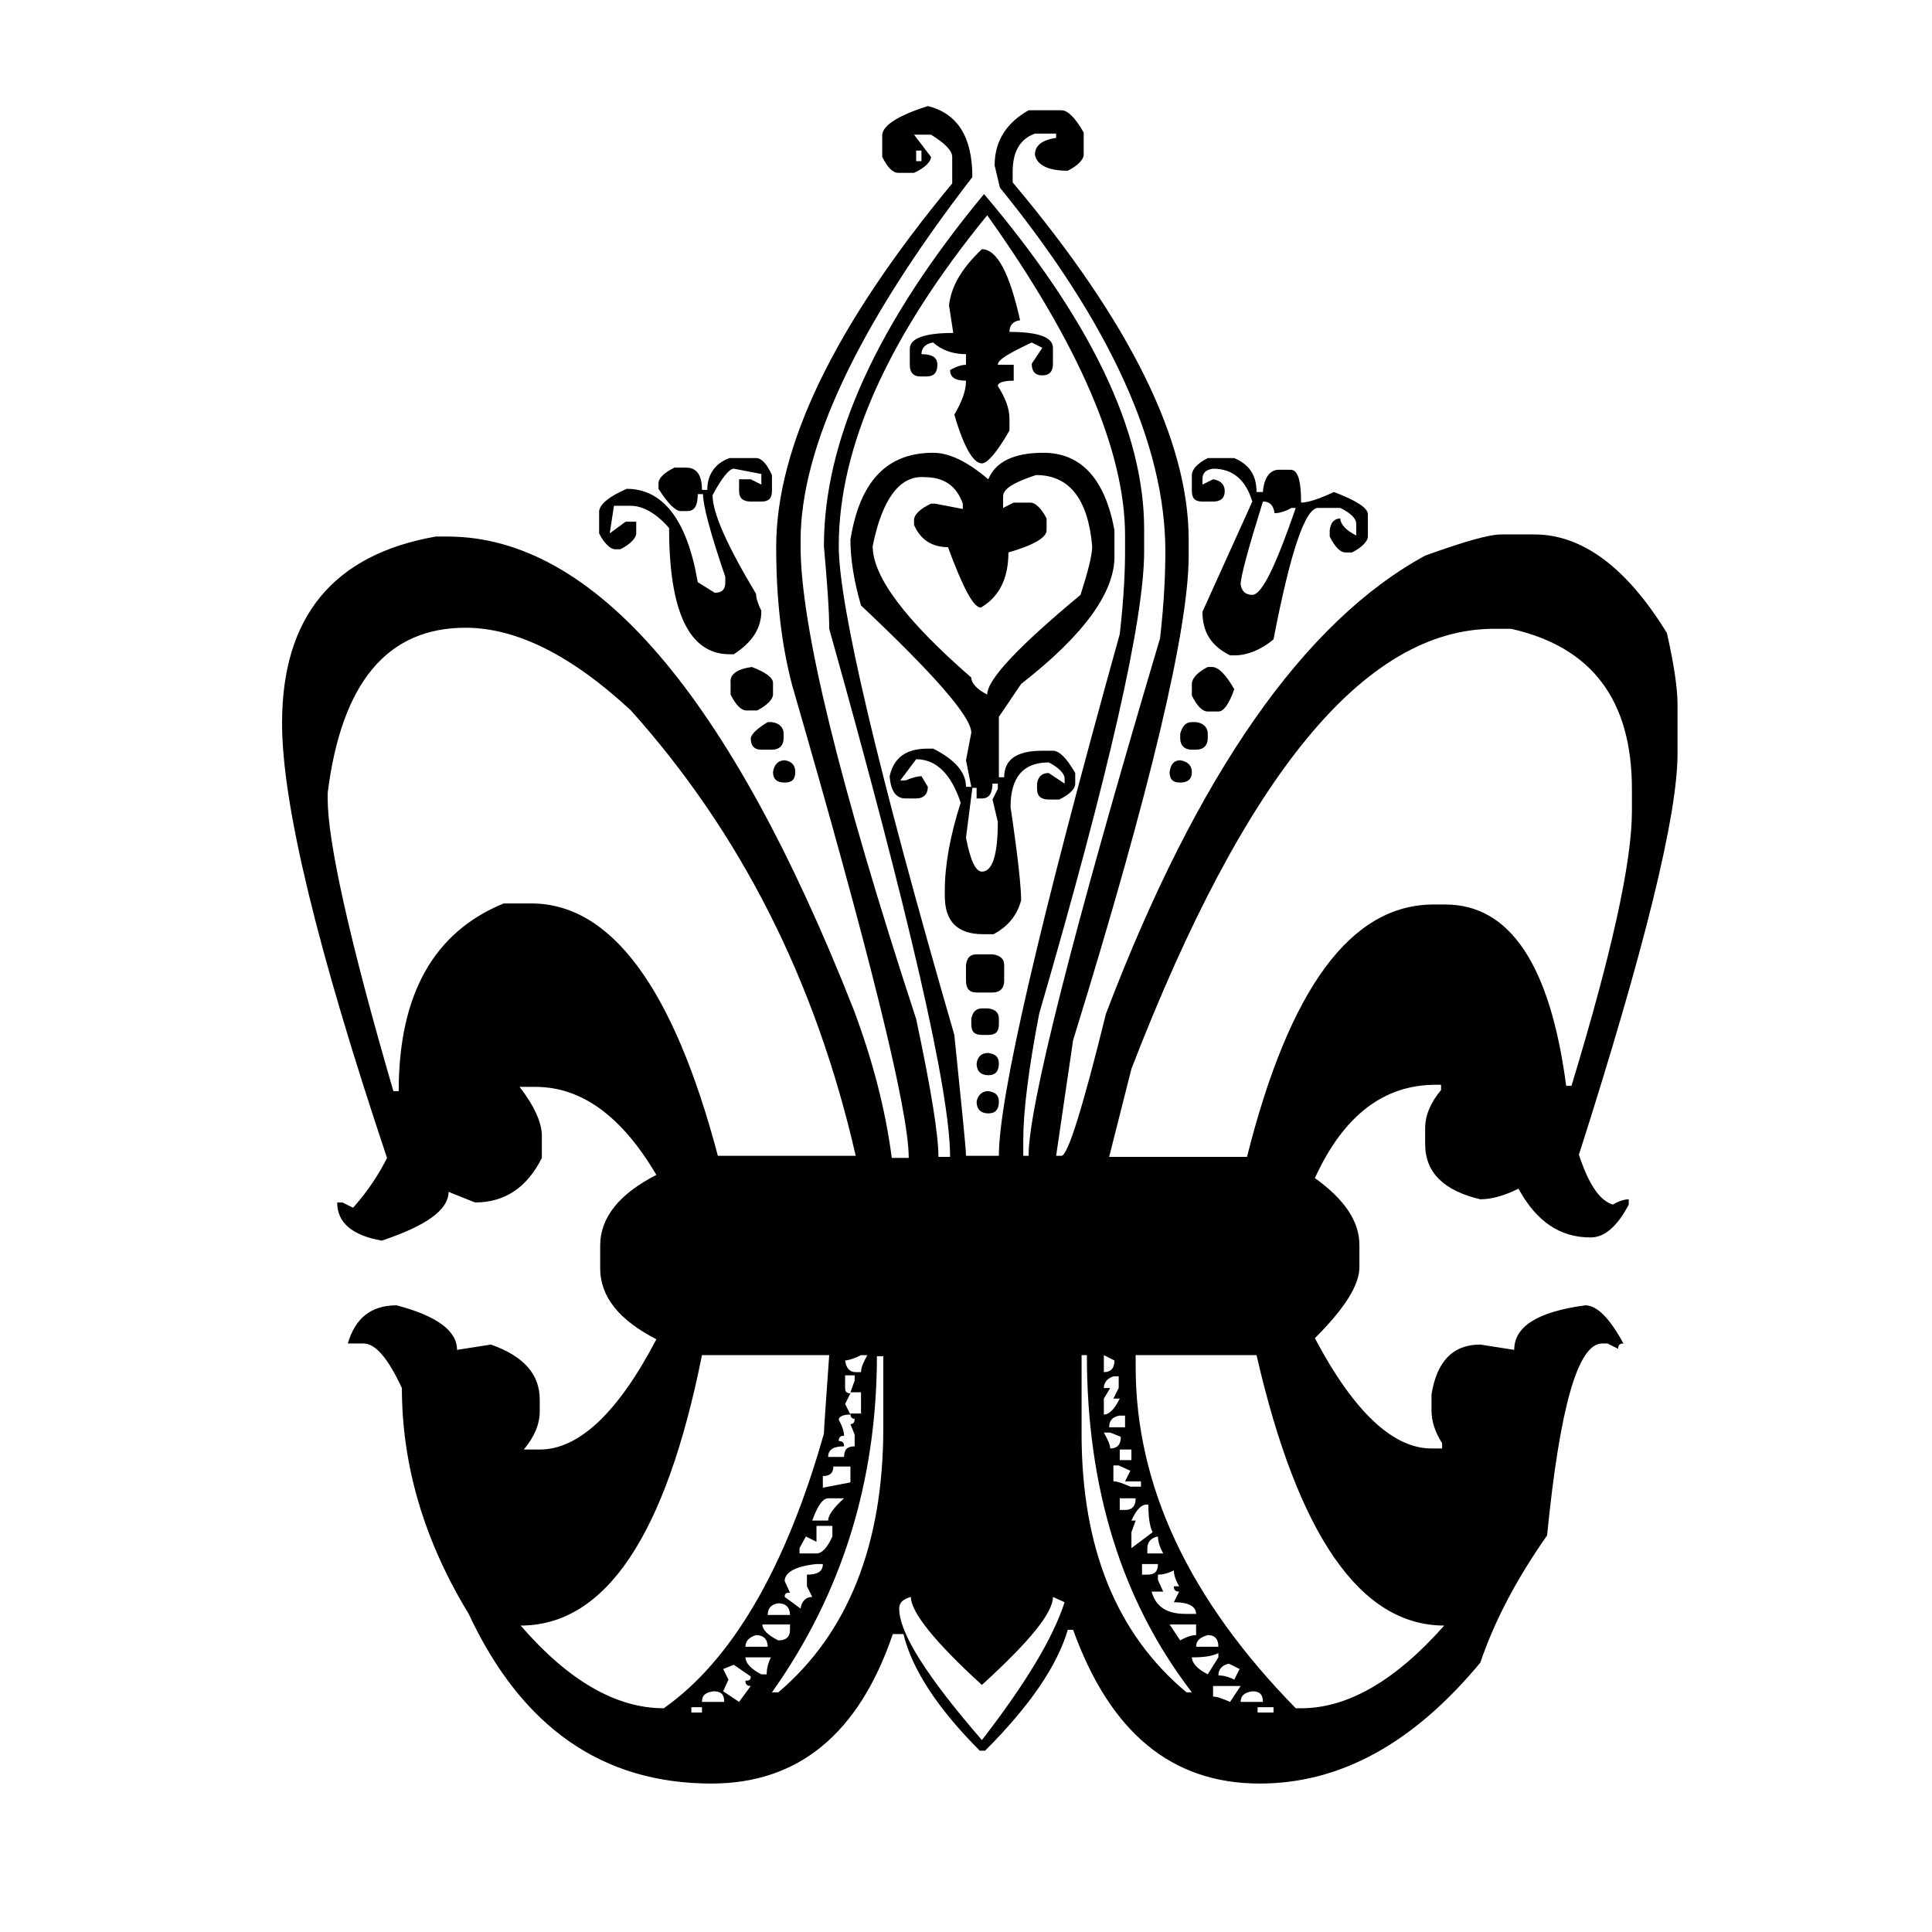 <?xml version="1.0" encoding="utf-8"?>
<!-- Generator: Adobe Illustrator 21.1.0, SVG Export Plug-In . SVG Version: 6.00 Build 0)  -->
<svg version="1.1" id="Layer_1" xmlns="http://www.w3.org/2000/svg" xmlns:xlink="http://www.w3.org/1999/xlink" x="0px" y="0px"
	 viewBox="0 0 182.2 182.2" style="enable-background:new 0 0 182.2 182.2;" xml:space="preserve">
<g>
	<path d="M87.5,10c2.8,0.7,4.2,2.9,4.2,6.7C80.9,30.7,75.5,42.2,75.5,51v0.5c0,7.5,3.6,22.3,10.9,44.6c1.4,6.6,2.1,10.9,2.1,13h1.1
		c0-6.1-3.8-22.7-11.4-49.8c0-1.8-0.2-4.4-0.5-7.8c0-10,5-21,15.1-33.2c10,11.8,15.1,22.3,15.1,31.6v2.1c0,6.4-3.3,20.9-9.9,43.6
		c-1,5.2-1.5,9.2-1.5,11.9v1.5h0.5c0-4.6,4.1-20.9,12.4-48.8c0.4-3.5,0.5-6.3,0.5-8.2c0-10-5.2-21.5-15.6-34.3l-0.5-2.1
		c0-2.3,1.1-4,3.2-5.2h3.1c0.6,0,1.3,0.7,2.1,2.1v2.1c0,0.4-0.5,1-1.5,1.5c-1.8,0-2.9-0.5-3.1-1.5c0-0.9,0.7-1.4,2-1.6v-0.4h-2
		c-1.4,0.5-2.1,1.7-2.1,3.6v1c11.1,13.2,16.6,24.4,16.6,33.7v1.5c0,6.9-3.6,22.1-10.9,45.7l-1.6,10.9h0.5c0.6,0,2-4.5,4.2-13.4
		c8.6-22.6,18.7-37,30.1-43.2c3.6-1.3,6-2,7.2-2h3.1c4.5,0,8.7,3.1,12.5,9.3c0.7,3.1,1,5.3,1,6.7v4.7c0,5.8-3.1,18.4-9.3,37.8
		c0.9,2.7,1.9,4.3,3.2,4.7c0.7-0.4,1.2-0.5,1.5-0.5v0.5c-1.1,2.1-2.3,3.1-3.6,3.1c-2.9,0-5.1-1.5-6.8-4.6c-1.4,0.7-2.6,1-3.6,1
		c-3.4-0.8-5.2-2.5-5.2-5.2v-1.5c0-1.2,0.5-2.4,1.5-3.6v-0.5h-0.5c-4.9,0-8.7,2.9-11.4,8.8c2.8,2,4.2,4.1,4.2,6.3v2.1
		c0,1.7-1.4,3.9-4.2,6.7c3.7,7,7.4,10.4,11,10.4h1v-0.5c-0.7-1.1-1-2.1-1-3.1v-1.5c0.5-3.1,2-4.7,4.6-4.7l3.2,0.5
		c0-2.2,2.2-3.6,6.7-4.2c1.1,0,2.3,1.2,3.6,3.6c-0.4,0-0.5,0.2-0.5,0.5l-1-0.5h-0.5c-2.3,0-4,6-5.2,18.1c-2.8,4-4.9,7.9-6.3,12
		c-6.3,7.6-13.2,11.4-20.8,11.4c-8.3,0-14.1-4.8-17.6-14.5h-0.5c-1,3.4-3.6,7.2-7.8,11.4h-0.5c-4-4-6.4-7.7-7.2-11h-1
		c-3.2,9.4-8.9,14.1-17.1,14.1c-10.3,0-17.9-5.3-22.9-16c-4.2-6.9-6.3-14-6.3-21.3c-1.3-2.8-2.5-4.2-3.6-4.2h-1.5
		c0.7-2.4,2.2-3.6,4.6-3.6c3.8,1,5.7,2.4,5.7,4.2l3.2-0.5c3.1,1.1,4.6,2.8,4.6,5.2v1.1c0,1.2-0.5,2.4-1.5,3.6h1.5
		c3.7,0,7.4-3.5,11-10.4c-3.5-1.8-5.3-4-5.3-6.7v-2.1c0-2.7,1.8-4.9,5.3-6.7c-3.3-5.6-7.1-8.3-11.4-8.3H49c1.4,1.8,2.1,3.4,2.1,4.6
		v2.1c-1.4,2.8-3.5,4.2-6.3,4.2l-2.5-1c0,1.7-2.1,3.2-6.3,4.6c-2.8-0.5-4.2-1.7-4.2-3.6h0.5l1,0.5c1.5-1.7,2.5-3.3,3.2-4.7
		c-6.6-19.7-9.9-33.4-9.9-41c0-10,4.8-15.9,14.5-17.6h1.1c13.8,0,26.6,14.9,38.3,44.6c1.8,4.8,3,9.4,3.6,14h1.6
		c0-4.5-3.7-19.4-11-44.6c-1-3.8-1.5-8.1-1.5-13c0-9.5,5.5-20.9,16.6-34.3v-2.5c0-0.6-0.7-1.3-2-2.1h-1.6l1.6,2.1
		c0,0.4-0.5,1-1.6,1.5h-1.5c-0.5,0-1-0.5-1.5-1.5v-2.1C83.3,11.8,84.7,10.9,87.5,10z M30.9,75.3c0,4,2,13.2,6.2,27.6h0.5
		c0-9.1,3.3-15,9.9-17.7h2.6c7.5,0,13.4,7.9,17.6,23.8h13c-3.8-16.6-10.9-30.5-21.2-42c-5.6-5.2-10.8-7.8-15.6-7.8
		c-7.4,0-11.7,5.2-13,15.6V75.3z M66.2,127.8c-3.4,17-9.1,25.5-17.1,25.5c4.5,5.2,9,7.8,13.5,7.8c6.4-4.5,11.5-13.2,15.1-25.9
		c0-0.5,0.2-3,0.5-7.4H66.2z M68.8,43.2h2.5c0.5,0,1,0.5,1.5,1.6v1.5c0,0.7-0.3,1-1,1h-1c-0.7,0-1.1-0.3-1.1-1v-1.1h1.1l1,0.5v-1
		l-2.6-0.5c-0.4,0-1.1,0.8-2,2.5c0,1.7,1.4,4.8,4.1,9.3c0,0.4,0.2,1,0.5,1.6c0,1.7-0.9,3-2.6,4.1h-0.4c-3.8,0-5.7-4-5.7-11.9
		c-1.2-1.4-2.5-2.1-3.6-2.1h-1.6l-0.4,2.6l1.5-1.1h1v1.1c0,0.4-0.5,1-1.5,1.5h-0.5c-0.4,0-1-0.5-1.5-1.5v-2.1c0.1-0.7,1-1.4,2.6-2.1
		c3.4,0,5.7,2.9,6.7,8.8l1.6,1c0.7,0,1-0.3,1-1v-0.5c-1.4-4.1-2.1-6.7-2.1-7.8h-0.5c0,1.1-0.3,1.6-1,1.6h-0.6
		c-0.5,0-1.2-0.7-2.1-2.1v-0.5c0-0.5,0.5-1,1.5-1.5h1.1c1,0,1.5,0.7,1.5,2.1h0.5C66.7,44.8,67.4,43.7,68.8,43.2z M65.2,161v0.5h1
		V161H65.2z M66.2,160.5h2.1c0-0.7-0.3-1-1-1C66.5,159.6,66.2,159.9,66.2,160.5z M68.2,157.4l0.5,1l-0.5,1.1l1.5,1l1.1-1.5
		c-0.4,0-0.5-0.2-0.5-0.5c0.4,0,0.5-0.1,0.5-0.4l-1.6-1.1L68.2,157.4z M70.9,62.9c1.3,0.5,2,1,2,1.5v1.1c0,0.4-0.5,1-1.5,1.5h-1
		c-0.5,0-1-0.5-1.5-1.5v-1.1C68.8,63.6,69.5,63.1,70.9,62.9z M70.3,155.3h2.1c0-0.7-0.4-1.1-1.1-1.1
		C70.7,154.4,70.3,154.7,70.3,155.3z M70.3,156.3c0,0.5,0.5,1.1,1.5,1.6h0.5c0-0.4,0.1-1,0.4-1.6H70.3z M72.4,68.1h0.4
		c0.7,0.1,1.1,0.5,1.1,1.1v0.4c0,0.7-0.4,1.1-1.1,1.1h-1c-0.7,0-1-0.4-1-1.1C70.9,69.2,71.4,68.7,72.4,68.1z M71.9,153.2
		c0,0.5,0.5,1,1.5,1.5c0.7,0,1.1-0.3,1.1-1v-0.5H71.9z M72.4,152.3h2.1c0-0.7-0.4-1.1-1.1-1.1C72.7,151.3,72.4,151.7,72.4,152.3z
		 M74,71.7c0.7,0.1,1,0.5,1,1.1c0,0.7-0.3,1-1,1c-0.7,0-1.1-0.3-1.1-1C73,72.1,73.4,71.7,74,71.7z M82.7,127.8
		c0,11.9-3.3,22.5-9.9,31.8h0.6c6.6-5.6,9.9-14,9.9-24.9v-6.8H82.7z M74,149.1l0.5,1.1c-0.4,0-0.5,0.1-0.5,0.4l1.5,1.1
		c0.1-0.7,0.5-1.1,1.1-1.1l-0.5-1v-1.1c1,0,1.5-0.3,1.5-1H77C75,147.7,74,148.3,74,149.1z M77,143.9v1.5l-1-0.5l-0.6,1.1v0.5H77
		c0.5,0,1-0.5,1.5-1.6v-1H77z M76.6,143.4h1.5c0-0.5,0.5-1.2,1.5-2.1h-1.5C77.6,141.3,77.1,142,76.6,143.4z M78.6,138.2
		c0,0.7-0.3,1-1,1v1.1l2.6-0.5v-1.5H78.6z M79.7,129.8v1.1c0,0.4,0.2,0.5,0.5,0.5l-0.5,1l0.5,1c-0.7,0-1.1,0.2-1.1,0.5
		c0.4,0.7,0.5,1.2,0.5,1.5c-0.4,0-0.5,0.2-0.5,0.5c0.4,0,0.5,0.2,0.5,0.5c-1,0-1.5,0.3-1.5,1h1.5c0-0.7,0.3-1,1-1v-1.1l-0.4-1
		c0.3,0,0.4-0.2,0.4-0.5c-0.3,0-0.4-0.2-0.4-0.5h1v-2h-1l0.4-1.1v-0.5H79.7z M79.1,51.5c0,5.5,3.6,20.9,10.9,46.1
		c0.7,6.9,1.1,10.7,1.1,11.4h3.1c0-5.5,3.8-21.9,11.4-49.2c0.4-3.5,0.5-6.1,0.5-7.8v-1.5c0-7.9-4.3-18-13-30.2
		C83.8,31.7,79.1,42.1,79.1,51.5z M79.7,128.3c0.1,0.7,0.4,1.1,1,1.1h0.5c0-0.4,0.2-0.9,0.6-1.6h-0.6
		C80.6,128.1,80,128.3,79.7,128.3z M88,42.7c1.5,0,3.2,0.8,5.2,2.5c0.7-1.7,2.5-2.5,5.2-2.5c3.5,0,5.8,2.4,6.7,7.3v2.5
		c0,3.4-2.9,7.4-8.8,12l-2.1,3.1v5.7h0.5c0-1.7,1.2-2.5,3.6-2.5h1c0.6,0,1.3,0.7,2.1,2.1v1c0,0.5-0.5,1-1.5,1.5h-1
		c-0.7,0-1.1-0.3-1.1-1v-0.5c0.1-0.7,0.5-1,1.1-1l1.5,1v-0.5c0-0.4-0.5-1-1.5-1.5c-2.4,0-3.6,1.4-3.6,4.2c0.7,4.7,1,7.6,1,8.8
		c-0.4,1.5-1.3,2.5-2.6,3.2h-1c-2.4,0-3.6-1.2-3.6-3.6v-0.5c0-2.4,0.5-5.2,1.5-8.3c-0.9-2.7-2.3-4.1-4.2-4.1l-1.5,2h0.5
		c0.7-0.3,1.2-0.4,1.5-0.4l0.6,1c0,0.7-0.4,1.1-1.1,1.1h-1c-0.9,0-1.4-0.7-1.5-2.1c0.4-1.8,1.6-2.6,3.6-2.6H88c2,1,3.1,2.2,3.1,3.6
		h0.5l-0.5-2.5l0.5-2.6c0-1.5-3.5-5.5-10.4-12c-0.7-2.4-1-4.5-1-6.2C81.1,45.3,83.7,42.7,88,42.7z M82.3,51.5c0,2.9,3.1,7,9.3,12.4
		c0,0.5,0.5,1.1,1.5,1.6c0-1.4,2.9-4.5,8.8-9.4c0.7-2.2,1.1-3.7,1.1-4.6c-0.4-4.5-2.2-6.7-5.3-6.7c-2.1,0.7-3.1,1.3-3.1,2v1.1l1-0.5
		h1.6c0.4,0,1,0.5,1.5,1.5V50c0,0.7-1.2,1.4-3.6,2.1c0,2.5-0.9,4.2-2.6,5.2c-0.7,0-1.7-1.9-3.1-5.7c-1.5,0-2.6-0.7-3.2-2.1v-0.5
		c0-0.4,0.5-1,1.6-1.5h0.4l2.6,0.5v-0.5c-0.6-1.7-1.8-2.5-3.6-2.5C84.9,44.8,83.2,47,82.3,51.5z M84.8,151.7c0,2.3,2.6,6.4,7.8,12.4
		c4.1-5.3,6.7-9.6,7.8-13l-1.1-0.5c0,1.5-2.2,4.2-6.7,8.3c-4.5-4.1-6.7-6.9-6.7-8.3C85.2,150.8,84.8,151.1,84.8,151.7z M92.6,23.5
		c1.4,0,2.6,2.2,3.6,6.7c-0.7,0.1-1,0.5-1,1.1c2.7,0,4.1,0.5,4.1,1.5v1.5c0,0.7-0.3,1.1-1,1.1c-0.7,0-1-0.4-1-1.1l1-1.5l-1-0.5
		c-2.1,1-3.2,1.6-3.2,2.1h1.5v1.5c-1,0-1.5,0.2-1.5,0.5c0.7,1.1,1.1,2.1,1.1,3.1v1.1c-1.2,2.1-2.1,3.1-2.6,3.1
		c-0.8,0-1.7-1.5-2.6-4.6c0.7-1.2,1.1-2.2,1.1-3.2c-1,0-1.5-0.3-1.5-1c0.7-0.4,1.2-0.5,1.5-0.5v-1c-1.3,0-2.3-0.4-3.1-1.1
		c-0.7,0.1-1.1,0.5-1.1,1.1c1,0,1.5,0.3,1.5,1c0,0.7-0.3,1.1-1,1.1h-0.6c-0.7,0-1-0.4-1-1.1v-1.5c0-1,1.4-1.5,4.1-1.5l-0.4-2.6
		C89.7,27,90.7,25.3,92.6,23.5z M86.4,14.2v1h0.5v-1H86.4z M93.6,73.8c0,1-0.3,1.5-1,1.5h-0.5v-1h-0.4L91.1,79
		c0.4,2.1,0.9,3.2,1.5,3.2c1,0,1.5-1.6,1.5-4.7l-0.5-2.1l0.5-1v-0.5H93.6z M92.1,90h1.5c0.7,0.1,1.1,0.4,1.1,1v1.5
		c0,0.7-0.4,1.1-1.1,1.1h-1.5c-0.7,0-1-0.4-1-1.1v-1.5C91.2,90.3,91.5,90,92.1,90z M92.6,95.1h0.6c0.7,0.1,1,0.4,1,1v0.5
		c0,0.7-0.3,1-1,1h-0.6c-0.7,0-1-0.3-1-1v-0.5C91.7,95.5,92,95.1,92.6,95.1z M93.2,99.3c0.7,0.1,1,0.4,1,1c0,0.7-0.3,1.1-1,1.1
		c-0.7,0-1.1-0.4-1.1-1.1C92.2,99.6,92.6,99.3,93.2,99.3z M93.2,102.9c0.7,0.1,1,0.4,1,1c0,0.7-0.3,1.1-1,1.1
		c-0.7,0-1.1-0.4-1.1-1.1C92.2,103.3,92.6,102.9,93.2,102.9z M102,127.8v7.4c0,10.8,3.3,18.9,9.9,24.4h0.5
		c-6.6-8.6-9.9-19.2-9.9-31.8H102z M104.1,127.8v1.6c0.7,0,1-0.4,1-1.1L104.1,127.8z M104.1,130.9h0.6l-0.6,1v1.5
		c0.5,0,1-0.5,1.5-1.5H105l0.5-1v-1.1H105C104.4,130,104.1,130.4,104.1,130.9z M104.1,135.1c0.4,0.7,0.6,1.2,0.6,1.5
		c0.7,0,1-0.4,1-1.1l-1-0.4H104.1z M104.6,109.1h13c4-15.9,9.8-23.8,17.6-23.8h1.1c6.1,0,9.9,5.7,11.4,17.1h0.5
		c3.8-12.5,5.7-21.1,5.7-25.9v-2.1c0-8.4-3.8-13.4-11.4-15.1h-1.6c-12.2,0-23.5,13.8-34.2,41.5L104.6,109.1z M104.6,134.6h1.5v-1.1
		h-0.5C104.9,133.6,104.6,134,104.6,134.6z M105,138.2v1.5c0.4,0,0.9,0.2,1.6,0.5h1v-0.5h-1.5l0.5-1l-1.1-0.5H105z M105.6,136.7v1
		h1.1v-1H105.6z M105.6,141.3v1.1h0.5c0.7,0,1-0.4,1-1.1H105.6z M106.7,143.4h0.4l-0.4,1.1v1.5l2-1.5c-0.3-0.6-0.4-1.5-0.4-2.6
		C107.7,141.8,107.2,142.3,106.7,143.4z M107.1,127.8v1.1c0,11.2,5,21.9,15.1,32.2h0.5c4.4,0,8.9-2.6,13.5-7.8
		c-7.9,0-13.8-8.5-17.7-25.5H107.1z M107.7,147.5v1h0.5c0.7,0,1-0.3,1-1H107.7z M108.2,146v0.5h1.5c-0.4-0.7-0.5-1.3-0.5-1.6
		C108.6,145,108.2,145.4,108.2,146z M109.2,148.5v0.5l0.5,1.1h-1.1c0.4,1.4,1.4,2.1,3.2,2.1h1c0-0.7-0.7-1.1-2.1-1.1l0.5-1
		c-0.4,0-0.5-0.2-0.5-0.5h0.5c-0.4-0.7-0.5-1.2-0.5-1.5C110.1,148.4,109.6,148.5,109.2,148.5z M111.3,71.7c0.7,0.1,1.1,0.5,1.1,1.1
		c0,0.7-0.4,1-1.1,1c-0.7,0-1-0.3-1-1C110.4,72.1,110.7,71.7,111.3,71.7z M110.3,153.2l1,1.5c0.7-0.4,1.2-0.5,1.5-0.5v-1H110.3z
		 M112.4,68.1h0.4c0.7,0.1,1.1,0.5,1.1,1.1v0.4c0,0.7-0.4,1.1-1.1,1.1h-0.4c-0.7,0-1.1-0.4-1.1-1.1v-0.4
		C111.5,68.5,111.8,68.1,112.4,68.1z M113.9,43.2h2.5c1.4,0.6,2.1,1.6,2.1,3.2h0.6c0.1-1.4,0.7-2.1,1.5-2.1h1.1c0.7,0,1,1,1,3.1
		c0.6,0,1.6-0.3,3.1-1c2.1,0.8,3.2,1.5,3.2,2.1v2.1c0,0.4-0.5,1-1.5,1.5h-0.6c-0.5,0-1-0.5-1.5-1.5V50c0.1-0.7,0.4-1.1,1-1.1
		c0,0.5,0.5,1.1,1.5,1.6v-1.1c0-0.5-0.5-1-1.5-1.5h-2.1c-1.2,0-2.6,4.1-4.2,12.4c-1.2,1-2.5,1.5-3.6,1.5H116
		c-1.8-0.9-2.6-2.2-2.6-4.1l4.7-10.4c-0.6-2-1.8-3.1-3.7-3.1c-0.7,0.1-1,0.4-1,1v0.5l1-0.5c0.7,0.1,1.1,0.5,1.1,1.1
		c0,0.7-0.4,1-1.1,1h-1c-0.7,0-1-0.3-1-1v-1.5C112.4,44.3,112.9,43.7,113.9,43.2z M113.9,62.9h0.4c0.6,0,1.3,0.7,2.1,2.1
		c-0.5,1.4-1,2.1-1.5,2.1h-1c-0.5,0-1-0.5-1.5-1.5v-1.1C112.4,64,112.9,63.4,113.9,62.9z M112.4,156.3c0,0.5,0.5,1.1,1.5,1.6l1-1.6
		v-0.4C114.3,156.2,113.5,156.3,112.4,156.3z M112.8,155.3h2.1c0-0.7-0.3-1.1-1-1.1C113.2,154.4,112.8,154.7,112.8,155.3z
		 M114.4,159v1c0.4,0,0.9,0.2,1.6,0.5l1-1.5H114.4z M114.9,158c0.4,0,0.9,0.1,1.5,0.4l0.5-1l-1-0.5C115.3,157,114.9,157.4,114.9,158
		z M119.1,47.3c-1.4,4.5-2.1,7.1-2.1,7.8c0.1,0.7,0.5,1,1.1,1c0.9,0,2.2-2.7,4.1-8.2h-0.4c-0.7,0.4-1.3,0.5-1.6,0.5
		C120.1,47.7,119.8,47.3,119.1,47.3z M117,160.5h2.1c0-0.7-0.3-1-1-1C117.4,159.6,117,159.9,117,160.5z M118.6,161v0.5h1.5V161
		H118.6z"/>
</g>
</svg>
